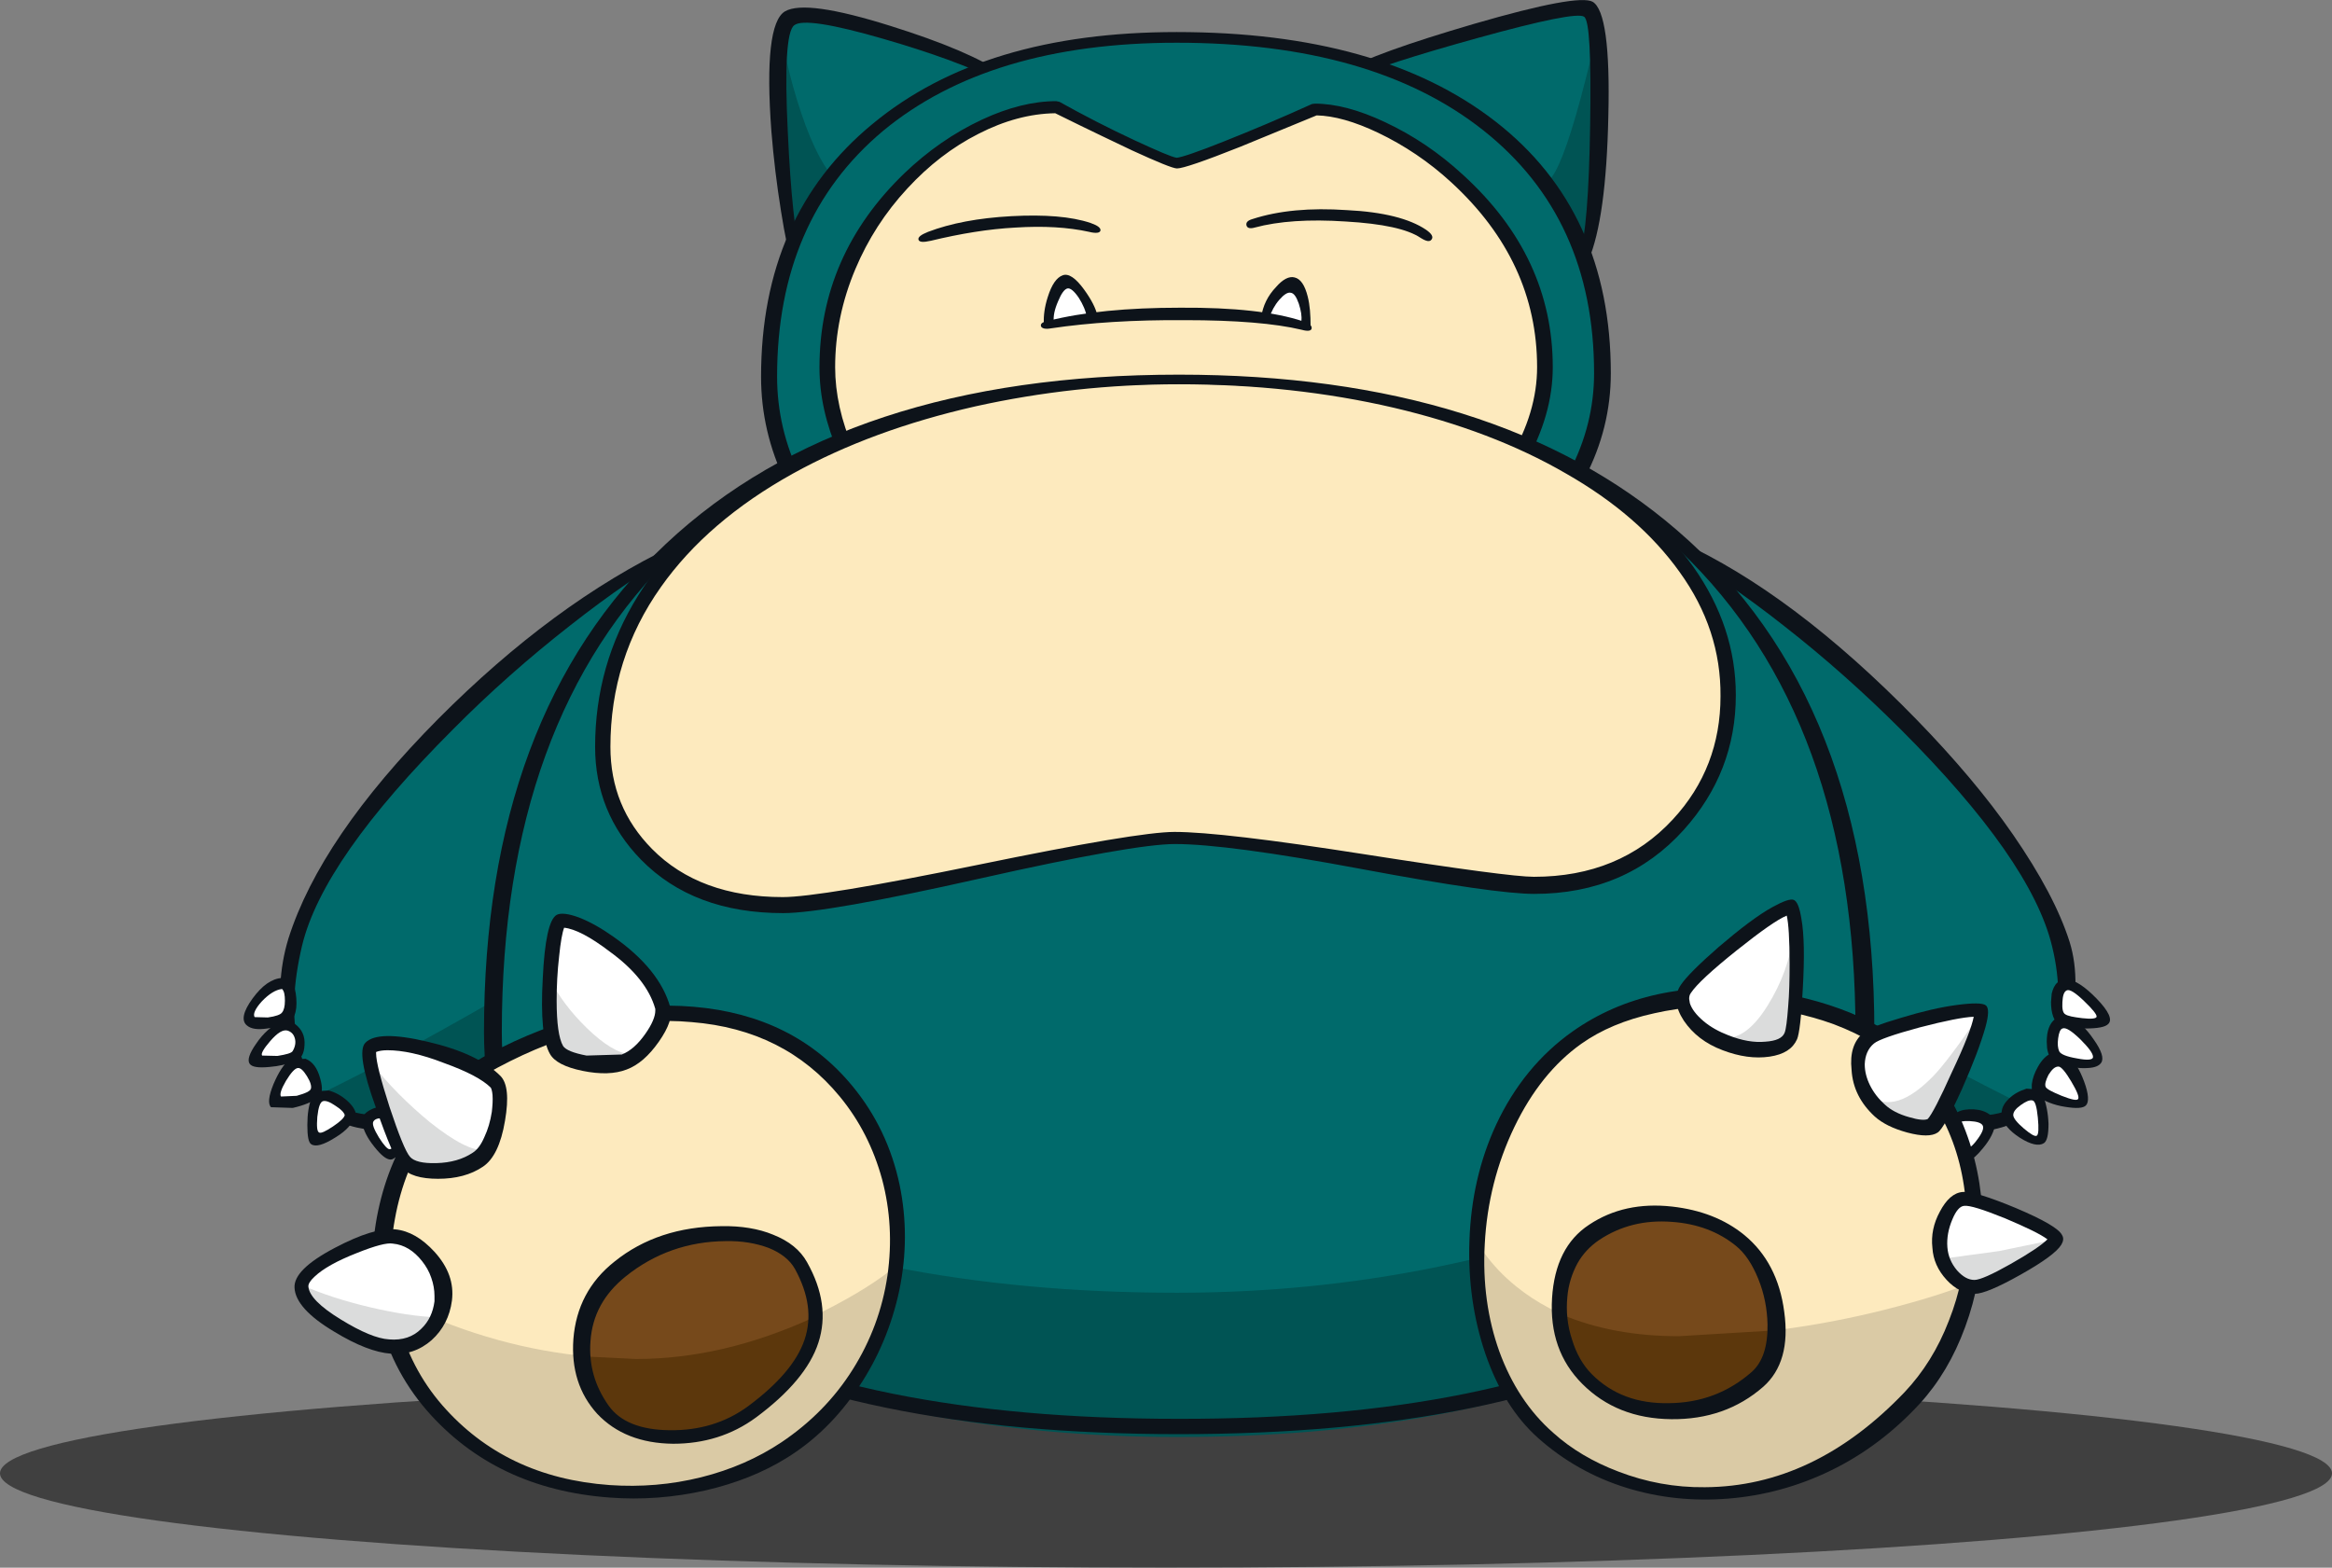 <?xml version="1.0" encoding="utf-8"?>
<!-- Generator: Adobe Illustrator 27.0.1, SVG Export Plug-In . SVG Version: 6.00 Build 0)  -->
<svg version="1.1" id="Layer_1" xmlns="http://www.w3.org/2000/svg" xmlns:xlink="http://www.w3.org/1999/xlink" x="0px" y="0px"
	 viewBox="0 0 654.8 440.2" style="enable-background:new 0 0 654.8 440.2;" xml:space="preserve">
<rect x="0" y="0" width="654.8" height="440.2" fill="#808080" stroke="none"/>
<style type="text/css">
	.st0{opacity:0.5;}
	.st1{fill:#006A6B;}
	.st2{fill:#005454;}
	.st3{fill:#0D131A;}
	.st4{fill:#FDEABE;}
	.st5{fill:#FFFFFF;}
	.st6{fill:#DACAA5;}
	.st7{fill:#DBDCDC;}
	.st8{fill:#76491B;}
	.st9{fill:#5C370C;}
</style>
<ellipse class="st0" cx="327.4" cy="413.7" rx="327.4" ry="26.5"/>
<g>
	<path class="st1" d="M274.9,19.1c5.6,2.7,6.2,8.4,1.7,17.2c-4.1,8.2-10.2,15-18.1,20.5l-11.3,8.3c-4.6,3.4-8.2,5.7-11,7.1
		c-7.9,3.9-12.7,1.9-14.3-5.9c-2.2-10.6-3.5-23.1-3.8-37.6c-0.4-16,0.9-24.5,3.8-25.5c2.6-0.9,10.7,0.8,24.1,5
		C258.4,12.2,268,15.8,274.9,19.1"/>
	<path class="st1" d="M446.4,2.7c2.4,2.1,3.2,11.8,2.6,29.2c-0.5,16.4-1.8,29.2-3.9,38.2c-0.9,3.8-5,3.7-12.5-0.4
		c-6.5-3.5-14.3-9.3-23.3-17.2c-8.6-7.6-15.5-14.7-20.8-21.2c-5.7-7.1-7.4-11.1-5.1-12.1c5.6-2.7,16.9-6.3,33.8-11
		C435.1,3.1,444.8,1.3,446.4,2.7"/>
	<path class="st2" d="M219.2,9c0.8,4.5,1.9,9.5,3.4,15c3.1,11.1,6.5,19.3,10.3,24.5l-11,17.8c-1.1-6.9-2-14.5-2.8-22.7
		C217.5,27.2,217.6,15.7,219.2,9"/>
	<path class="st2" d="M448.5,8.4c1.4,10,1.3,23.3-0.4,39.9c-0.9,8.3-1.9,15.5-3,21.8c-0.4-1.5-2.3-5.2-5.5-11l-4.8-8.3
		c2.4-2.1,5.4-9.8,9-23.1C445.6,21,447.2,14.6,448.5,8.4"/>
	<path class="st3" d="M281.4,20.6c2,1.4,2.8,2.3,2.3,2.8c-0.4,0.5-1.7,0.2-3.9-0.9c-7.7-3.8-18.3-7.7-31.8-11.6
		c-14.5-4.2-22.9-5.5-25-3.8c-2.1,1.6-2.7,11.6-1.8,29.9c0.8,17.4,2.1,29.4,3.8,35.9c0.7,2.6,0.7,4-0.1,4.2c-0.8,0.2-1.7-1-2.6-3.6
		c-0.9-2.5-1.9-7.3-3-14.2c-1.2-7.5-2.1-14.9-2.7-22.4c-1.5-20.1-0.2-31.3,3.8-33.7c3.9-2.3,13.8-0.9,29.7,4.1
		C264.8,11.9,275.3,16.4,281.4,20.6"/>
	<path class="st3" d="M447.2,0.5c3.4,2,4.9,12.7,4.4,32.2c-0.4,19.2-2.3,32.6-5.5,40.2c-1.7,4.1-2.9,5.9-3.6,5.5
		c-0.6-0.4-0.3-2.6,1-6.5c1.7-5.2,2.7-17.4,3-36.8c0.3-19.3-0.2-29.4-1.7-30.4c-1.6-1.1-11.6,0.9-30,6c-17.7,4.9-29.7,8.8-35.9,11.6
		c-2.4,1.1-3.8,1.3-4.2,0.6c-0.4-0.7,0.5-1.7,2.7-3c5.5-3.3,17.7-7.7,36.5-13.2C433.5,1,444.5-1,447.2,0.5"/>
	<path class="st1" d="M413,164.1c-22.1,13.4-49.8,20.1-83.2,20.1c-35.4,0-63.5-7.9-84.4-23.8c-9.7-7.3-17-16-22.1-25.9
		c-5-9.8-7.5-20.3-7.5-31.6c0-31.7,12.2-55.8,36.5-72.3c20.6-14,46.7-21,78.3-21c15.3,0,29.8,1.7,43.6,5.2
		c14.7,3.7,27.5,9.1,38.4,16.3c25.2,16.5,37.7,39.8,37.7,69.9C450.1,128,437.7,149,413,164.1"/>
	<path class="st4" d="M434.2,103.1c0,8.5-2.8,17.2-8.4,26.1c-5.5,8.8-13.1,16.8-22.8,24c-10,7.5-21.2,13.3-33.6,17.5
		c-13.3,4.5-26.9,6.8-40.7,6.8c-28.3,0-52-7.8-71-23.5c-8.4-6.9-15-14.7-19.6-23.5c-4.6-8.7-6.9-17.4-6.9-26.1
		c0-22.8,8.3-41.5,25-56.1c6.4-5.6,13.5-10.2,21.4-13.6c6.8-3,13.1-4.7,18.7-5.1c0.7-0.1,6.6,2.6,17.8,8.1l16.6,8.2l17.8-7.3
		c12.3-4.9,19.3-7.3,21.2-7.3c5.7,0,12.1,1.7,19.3,5c7.6,3.5,14.6,8.2,21.1,14.2C426.2,65.3,434.2,82.9,434.2,103.1"/>
	<path class="st5" d="M293.8,90.9c0.4-1.9,0.9-3.8,1.5-5.7c1.3-3.9,2.5-5.9,3.8-6.2c1.4-0.3,3,1,4.8,3.9c1.6,2.5,2.5,4.4,2.7,5.8
		c0.1,0.8-2,1.4-6.3,1.8L293.8,90.9"/>
	<path class="st5" d="M355.3,89.1l2.2-4.6c1.8-3.1,3.5-4.5,5-4.2c1.6,0.3,2.8,2.2,3.6,5.9l0.7,5.4L355.3,89.1"/>
	<path class="st3" d="M440.6,132.6c4.7-8.9,7-18.2,7-27.8c0-29.1-10.4-51.8-31.1-68.2s-49.4-24.6-86.1-24.6
		c-35.1,0-62.6,8.3-82.5,24.8c-19.8,16.6-29.7,39.6-29.7,68.9c0,9.8,2.2,19.2,6.6,28.1c4.6,9.4,11.4,17.5,20.4,24.5
		c20.4,16,48.8,24,85.2,24c37.6,0,67.2-8.2,88.8-24.7C428.6,150.4,435.7,142.1,440.6,132.6 M452.3,104.8c0,10.2-2.4,20-7.3,29.4
		c-5.2,10-12.6,18.7-22.4,26.3c-22.5,17.4-53.2,26.1-92.3,26.1c-37.8,0-67.2-8.4-88.5-25.3c-9.3-7.4-16.4-16-21.2-25.9
		c-4.6-9.4-6.9-19.3-6.9-29.6c0-30.1,10.4-53.8,31.3-71C265.9,17.5,294.3,9,330.4,9c38.2,0,68,8.4,89.5,25.1
		C441.5,50.9,452.3,74.5,452.3,104.8"/>
	<path class="st3" d="M436,103.1c0,9-2.6,18-7.7,27c-5.2,9-12.4,17.2-21.7,24.4c-9.7,7.6-20.9,13.5-33.4,17.7
		c-13.5,4.5-27.7,6.8-42.7,6.8c-33.1,0-58.9-9-77.7-26.9c-7.6-7.3-13.3-15.5-17.3-24.7c-3.6-8.3-5.4-16.3-5.4-24.2
		c0-21.1,8-39.3,23.9-54.6c6.6-6.3,13.8-11.3,21.7-15c7.5-3.5,14.5-5.2,20.9-5.2l0.9,0.2c6.8,3.8,13.8,7.4,21.1,10.8
		c6.5,3,10.4,4.7,11.8,4.9c1.3-0.1,5.8-1.6,13.3-4.6c7.8-3.1,16.1-6.6,24.7-10.5l0.8-0.1c5.7,0,12.3,1.7,19.7,5.2
		c7.9,3.7,15.2,8.6,21.9,14.8C427.6,64.4,436,82.4,436,103.1 M424,128.6c5.1-8.6,7.6-17.1,7.6-25.5c0-19.8-8-37.1-24.1-51.9
		c-6.3-5.8-13.2-10.4-20.5-13.9c-6.7-3.2-12.5-4.8-17.3-4.9l-21.4,8.8c-10.3,4.1-16.2,6.1-17.8,6.1c-1.1,0-5.3-1.7-12.7-5.1
		c-4.4-2.1-11.6-5.5-21.5-10.4c-7,0.1-14.2,2-21.6,5.8c-7.3,3.7-13.9,8.8-19.9,15.3c-6.3,6.8-11.1,14.3-14.6,22.6
		c-3.8,9-5.7,18.2-5.7,27.6c0,7.4,1.7,15.1,5.1,22.9c3.9,8.7,9.4,16.5,16.6,23.3c18,17,42.8,25.4,74.4,25.4c14,0,27.4-2.1,40.2-6.4
		c12-4,22.7-9.5,32.1-16.7C411.8,144.7,418.9,137.1,424,128.6"/>
	<path class="st3" d="M261.4,67.6c-2.2,0.5-3.3,0.4-3.5-0.3c-0.2-0.7,0.7-1.4,2.7-2.2c6.3-2.4,14.1-3.9,23.4-4.4
		c9.4-0.5,16.8,0.1,22.2,1.9c2,0.7,2.9,1.4,2.8,2.1c-0.1,0.7-1.2,0.9-3.2,0.4c-5.9-1.3-12.8-1.7-20.7-1.2
		C277.6,64.3,269.7,65.6,261.4,67.6"/>
	<path class="st3" d="M400.4,64.5c1.6,1.1,2.1,2,1.6,2.7c-0.5,0.8-1.5,0.6-3.1-0.4c-3.7-2.5-10.7-4-21-4.6
		c-10.4-0.7-18.9-0.1-25.6,1.7c-1.4,0.4-2.1,0.1-2.3-0.6c-0.2-0.8,0.3-1.4,1.7-1.8c7.4-2.4,16.2-3.2,26.5-2.5
		C388.4,59.5,395.8,61.4,400.4,64.5"/>
	<path class="st3" d="M365.8,90.2c1.8,0.6,2.6,1.2,2.5,2c-0.1,0.7-1,0.9-2.8,0.4c-7.5-1.8-18.5-2.7-32.8-2.7
		c-14.3-0.1-26.9,0.7-37.6,2.3c-1.6,0.3-2.6,0-2.8-0.6c-0.2-0.7,0.4-1.2,2-1.5c9.9-2.5,22.2-3.7,37.1-3.7
		C346.5,86.3,358,87.6,365.8,90.2"/>
	<path class="st3" d="M299.7,81c-0.8,0.2-1.7,1.4-2.6,3.6c-1,2.3-1.4,4.2-1.2,5.9c-1.8,0.9-2.8,1-2.8,0.2c-0.1-2,0.2-4.5,1.1-7.3
		c1.1-3.5,2.5-5.5,4.2-6.1c1.6-0.6,3.6,0.7,6,4c2.1,2.9,3.3,5.3,3.7,7.2c0.1,0.6-0.3,1-1.3,1.2c-1,0.2-1.5,0.1-1.6-0.5
		c-0.3-1.9-1.1-3.7-2.3-5.6C301.6,81.7,300.5,80.8,299.7,81"/>
	<path class="st3" d="M363.5,77.9c1.7,0.4,2.9,2.2,3.7,5.4c0.6,2.4,0.8,5.1,0.8,8.3l-1.3,0c-0.9-0.5-1.3-1-1.3-1.4
		c0.2-1.4-0.1-3-0.7-4.9c-0.7-2-1.4-3-2.3-3.1c-0.8-0.2-1.9,0.5-3.2,2c-1.3,1.5-2.2,3.2-2.8,5.1c-0.2,0.6-0.6,0.8-1.4,0.8
		c-0.7,0-1-0.3-0.9-0.9c0.5-3.4,1.9-6.2,4.2-8.6C360.2,78.4,362,77.5,363.5,77.9"/>
	<path class="st1" d="M187.1,154.9l18.9,114.3c-4.5,3.9-13.3,9.7-26.2,17.4c-14.2,8.5-26.1,14.7-35.7,18.7
		c-13.2,5.5-24.4,8.8-33.7,9.9c-12.5,1.5-20.6-1.3-24.2-8.2c-7.1-13.7-8.1-28.3-2.8-43.6c4.6-13.6,14.7-29.4,30.3-47.5
		c9.8-11.3,22.4-23.1,37.8-35.4C163.4,171,175.2,162.5,187.1,154.9"/>
	<path class="st1" d="M506.6,178.4c16.8,13.2,30.2,25.7,40.1,37.5c15.5,18.5,25.8,33.6,30.7,45.3c7.2,17.1,6.2,31.9-2.8,44.5
		c-6.5,9.1-17.7,11.8-33.6,8c-5.3-1.3-11.3-3.3-18-6.1l-12.9-5.7c-5.7-2.4-14.4-7-26.2-14c-11.1-6.6-21.1-12.8-29.9-18.8l16.4-116.2
		C481.4,159.5,493.5,168,506.6,178.4"/>
	<path class="st2" d="M205.7,238c1.7,2.4,2.9,5.9,3.6,10.5c0.8,4.9,0.8,9.4,0,13.5c-0.9,4.8-2.7,8.1-5.5,10
		c-41.4,27.5-70.8,41.7-88,42.7c-10.9,0.6-18.4-0.5-22.5-3.3c-1.3-0.9-2.2-1.9-2.7-3l-0.3-1.4c13.9-6.8,28.9-14.9,45-24.1
		c32.2-18.5,53.9-33.8,65.1-45.8C202.1,235.2,203.9,235.5,205.7,238"/>
	<path class="st2" d="M449.2,241.5c1.7-1.3,4.5,0,8.5,3.8c8.6,8.4,29.7,21.8,63.3,40.2c16.8,9.2,32.7,17.6,47.8,25.1
		c-3.5,2.2-8,3.5-13.6,3.7c-7.8,0.3-17.1-1.3-28-4.8c-10.5-3.5-24.5-10.3-42-20.4c-12.8-7.4-22.2-13.4-28.3-17.8
		c-2-1.4-3.9-4.4-5.7-8.9c-1.8-4.3-2.9-8.5-3.3-12.5C447.3,245.4,447.8,242.6,449.2,241.5"/>
	<path class="st3" d="M469.9,154.6c-5.2-2.9-7.6-4.7-7.1-5.3c0.5-0.6,3.5,0.3,9,2.8c21.2,9.7,43.3,26.3,66.3,49.9
		c10.6,10.9,19.7,21.6,27.1,32.3c7.8,11.3,13.1,21.3,15.9,30.1c2.4,7.6,2.2,16.9-0.5,27.8c-2.8,11.1-6.9,18.3-12.4,21.7
		c-7.4,4.5-17.9,5.2-31.6,2.1c-22.2-5.1-49.7-19.9-82.6-44.6c-3.9-2.9-5.5-4.9-4.8-5.8c0.7-1,3-0.1,7,2.6
		c33.7,23.2,61,37.4,82.2,42.8c12.8,3.2,22.1,3.1,27.8-0.4c4.4-2.7,7.7-8.2,9.9-16.6c2.4-9.2,2.5-18.6,0.1-28.3
		c-3.9-16.2-18.1-36.5-42.4-60.8c-10.4-10.4-21.3-20.1-32.8-29.1C489.6,166.8,479.2,159.8,469.9,154.6"/>
	<path class="st3" d="M549.6,312.3c1.3-0.7,2.9-0.9,4.7-0.8c1.7,0.1,3.2,0.6,4.3,1.4l1.3,1.1c0.4,0.4,0.5,0.9,0.4,1.3
		c-0.3,2.4-1.5,4.7-3.5,7.1c-1.7,2.1-2.9,3.1-3.5,3.1c-1.6,0-3.1-1.5-4.4-4.5c-1.1-2.4-1.6-4.2-1.6-5.4
		C547.3,314.3,548.1,313.1,549.6,312.3"/>
	<path class="st5" d="M553.1,314.8c2,0.1,3.2,0.5,3.6,1.2c0.4,0.7,0,1.9-1.3,3.7c-1.2,1.7-2.1,2.5-2.7,2.6c-0.4,0-1-0.9-1.9-2.8
		c-1-2-1.3-3.2-1-3.8C549.9,315,551.1,314.7,553.1,314.8"/>
	<path class="st3" d="M569,305.7l3.2,0.2c0.8,0.4,1.3,1,1.5,1.8c0.9,2.4,1.4,5,1.5,7.9c0,3-0.4,4.8-1.3,5.4
		c-1.4,0.9-3.7,0.4-6.7-1.5c-3.1-2-4.8-4.1-5.1-6.2c-0.3-1.7,0.4-3.3,2-4.8C565.4,307.2,567.1,306.3,569,305.7"/>
	<path class="st5" d="M570.7,309c0.7,0.1,1.2,1.7,1.5,4.8c0.3,3.1,0.2,4.8-0.3,5.1c-0.5,0.3-1.7-0.4-3.6-2c-2-1.7-3-3-3-3.8
		c0-0.9,0.7-1.8,2.1-2.8C568.8,309.3,569.9,308.8,570.7,309"/>
	<path class="st3" d="M576.1,295.7c1.6-0.6,3.1-0.4,4.5,0.7c1.8,1.4,3.3,3.8,4.6,7.3c1.3,3.5,1.4,5.8,0.5,6.7
		c-0.8,0.8-2.7,0.9-5.8,0.4c-3.3-0.5-5.9-1.6-8-3.1l-1-0.9c-0.3-0.4-0.4-0.8-0.4-1.4l0-0.9c0.2-1.7,0.8-3.3,1.7-4.9
		C573.3,297.6,574.6,296.3,576.1,295.7"/>
	<path class="st5" d="M578.1,299.5c0.7,0.1,1.9,1.5,3.5,4.2c1.6,2.7,2.3,4.4,1.9,4.9c-0.3,0.5-1.8,0.2-4.6-0.9
		c-2.7-1.1-4.2-1.9-4.5-2.5c-0.3-0.7,0-1.8,0.8-3.4C576.2,300.2,577.1,299.4,578.1,299.5"/>
	<path class="st3" d="M577.1,286.1c1.2-0.9,2.6-1.1,4.1-0.4c2.4,1,4.6,3.1,6.7,6.2c2.2,3.1,2.9,5.3,2.1,6.5
		c-0.6,0.9-1.8,1.4-3.8,1.5c-2.5,0.2-5.5-0.3-8.9-1.6c-1.3-0.5-2.2-1.9-2.5-4l-0.1-1.8C574.7,289.5,575.5,287.3,577.1,286.1"/>
	<path class="st5" d="M579.1,288.8c0.9-0.4,2.5,0.6,5,3c2.4,2.4,3.6,4,3.6,5c0,0.8-1.5,1-4.5,0.4c-3-0.5-4.6-1.2-5-2
		c-0.4-0.9-0.5-2.1-0.3-3.6C578.1,290,578.5,289,579.1,288.8"/>
	<path class="st3" d="M575.9,281.4l0.2-2.4c0.3-1.3,0.8-2.4,1.6-3.1c0.8-0.7,1.7-1,2.8-0.9c2.1,0.2,4.9,2,8.2,5.4
		c3.4,3.5,4.5,5.9,3.3,7.1c-0.8,0.9-3,1.3-6.6,1.3l-6.6-0.8c-1-0.4-1.8-1.2-2.3-2.6C576.1,284.3,575.9,282.9,575.9,281.4"/>
	<path class="st5" d="M580.3,278.1c0.8-0.4,2.4,0.6,4.9,3c2.4,2.3,3.6,3.8,3.5,4.4c-0.1,0.5-1.4,0.7-4,0.4c-2.5-0.3-4.1-0.6-4.8-1.1
		c-0.7-0.4-0.9-1.6-0.8-3.4S579.5,278.5,580.3,278.1"/>
	<path class="st3" d="M194.7,151.5c0.6,0.3-0.7,1.3-3.7,3c-9.3,5.2-19.7,12.3-31,21.2c-11.5,9-22.5,18.7-32.8,29.1
		c-24.3,24.3-38.5,44.5-42.4,60.8c-2.5,10.6-2.9,19.8-1.1,27.7c1.8,7.9,5.5,13.6,11.1,17.1c5.8,3.5,15.1,3.7,27.9,0.4
		c21.1-5.4,48.5-19.6,82.2-42.8c3.8-2.6,6-3.4,6.6-2.4c0.7,1-0.8,2.9-4.4,5.6c-27.5,20.8-52.1,34.6-73.7,41.6
		c-18.4,5.9-31.9,6.2-40.5,0.9c-6.7-4.1-11-11.6-13.1-22.6c-1.9-9.9-1.4-19.1,1.2-27.6c6-18.9,20-39.4,42-61.6
		c21.5-21.6,43.5-37.9,66.2-48.7C192.2,151.8,194.1,151.2,194.7,151.5"/>
	<path class="st3" d="M113.8,311.3c1.7,0.9,2.5,2.1,2.5,3.7c0,1-0.8,3-2.4,5.9c-1.7,3.1-3.1,4.7-4.2,4.7c-1.2,0-2.7-1.2-4.6-3.6
		c-2-2.5-3.1-4.7-3.4-6.8c-0.2-1.2,0.3-2.2,1.4-3c1.4-1,3.1-1.5,5.2-1.7C110.4,310.2,112.2,310.5,113.8,311.3"/>
	<path class="st5" d="M109.4,322.7c-0.6,0-1.6-1.1-3-3.3c-1.4-2.3-1.9-3.7-1.6-4.4c0.3-0.6,1-1,2.2-1l3.7,0.3
		c1.4,0.2,2.2,0.5,2.4,0.8c0,1.5-0.5,3.1-1.4,5C110.8,321.8,110,322.7,109.4,322.7"/>
	<path class="st3" d="M92.3,306.2c1.8,0.5,3.5,1.4,5.1,2.8c1.9,1.7,2.8,3.3,2.5,4.8l-0.5-0.3c-0.3,2-2.1,4-5.4,6
		c-3.2,2-5.4,2.6-6.6,1.8c-0.8-0.5-1.1-2.3-1.1-5.4c0-3.1,0.4-5.6,1.2-7.7c0.3-0.8,0.8-1.4,1.5-1.8L92.3,306.2"/>
	<path class="st5" d="M90.7,309.2c0.8-0.2,1.9,0.2,3.5,1.3c1.6,1,2.4,1.9,2.6,2.6c-0.1,0.7-1.2,1.8-3.3,3.2c-2.1,1.4-3.4,2-3.9,1.7
		c-0.6-0.3-0.7-1.7-0.5-4.4C89.4,310.9,89.9,309.4,90.7,309.2"/>
	<path class="st3" d="M85.8,297.3c2,0.8,3.3,2.6,4.1,5.5c0.8,2.8,0.6,4.6-0.5,5.4c-1.7,1.2-4.1,2.2-7.2,2.9l-6.1-0.2
		c-0.9-0.9-0.7-3.1,0.7-6.5c1.4-3.3,2.9-5.6,4.5-6.9L85.8,297.3"/>
	<path class="st5" d="M83.6,299.9c0.8-0.1,1.6,0.7,2.6,2.3c1,1.6,1.3,2.8,1.1,3.5c-0.2,0.7-1.5,1.3-4,2l-4.4,0.2
		c-0.4-0.6,0-2,1.4-4.4C81.7,301.2,82.8,300,83.6,299.9"/>
	<path class="st3" d="M79.2,286.7l1.9-0.2c0.4,0.1,1,0.5,1.7,1c2,1.5,2.9,3.5,2.7,6c-0.1,2.4-1,3.9-2.6,4.5
		c-2.2,0.8-4.6,1.4-7.3,1.6c-3.1,0.3-4.9,0-5.5-0.9c-0.7-1-0.1-2.9,1.8-5.6C73.9,290.1,76.4,287.9,79.2,286.7"/>
	<path class="st5" d="M80.8,289.4c1.1,0.4,1.7,1.1,2,2.2c0.3,1.1,0.1,2.3-0.6,3.5c-0.3,0.6-1.8,1-4.3,1.4l-4.3-0.1
		c-0.4-0.5,0.4-1.9,2.3-4.1C77.9,290,79.5,289,80.8,289.4"/>
	<path class="st3" d="M70.9,280.4c2.7-3.7,5.4-5.6,8.3-5.8c2.4-0.2,3.7,1.7,4,5.7c0.3,4-0.7,6.4-3,7.2c-1.8,0.7-3.5,1.1-5.2,1.3
		c-2.7,0.4-4.5,0.1-5.6-0.8C67.7,286.7,68.2,284.1,70.9,280.4"/>
	<path class="st5" d="M79.2,277.7c0.6,0.6,0.8,1.7,0.8,3.3c0,1.6-0.3,2.7-0.8,3.3c-0.4,0.6-1.8,1.1-4,1.4l-3.7-0.1
		c-0.5-0.8,0.1-2.3,2-4.4C75.5,279.1,77.4,277.9,79.2,277.7"/>
	<path class="st1" d="M522.4,283.5c0,42.7-20.2,73.8-60.7,93.3c-32.6,15.7-77.3,23.6-134.1,23.6c-57.9,0-103.7-9.9-137.3-29.8
		c-34.6-20.4-51.9-48.9-51.9-85.4c0-26.5,4-50.7,12.1-72.5c8.2-22.1,20.2-41,36-56.7c16.2-16.2,36-28.5,59.3-36.9
		c24.3-8.8,51.7-13.2,82.3-13.2c63.2,0,111.7,16,145.4,47.9C506.1,184.7,522.4,227.9,522.4,283.5"/>
	<path class="st4" d="M428.7,125.8c17.1,7.6,30.4,16.8,39.9,27.4c10.8,12.2,16.2,26,16.2,41.4c0,17.9-5.9,31.7-17.8,41.5
		c-9.6,7.9-20.7,11.8-33.3,11.8c-5.8,0-21.3-2.1-46.6-6.3c-25.3-4.2-44.2-6.3-56.5-6.3c-7.5,0-16.2,1-26.2,2.9
		c-5.5,1.1-14.8,3.3-27.7,6.5c-12.3,3.1-21.8,5.2-28.7,6.5c-10.7,2-20.4,2.9-29.1,2.9c-17.2,0-30.3-5.8-39.2-17.3
		c-6.7-8.6-10-18.1-10-28.5c0-15.9,4.4-30.4,13.1-43.6c8.3-12.4,20-23.2,35.3-32.2c14.7-8.7,31.8-15.4,51.4-20
		c19.3-4.6,39.7-6.8,61.2-6.8c15.3,0,31.2,1.6,47.8,4.7C397,114.1,413.8,119.2,428.7,125.8"/>
	<path class="st2" d="M504.4,348.8c-10.3,11.9-24.6,22.1-42.8,30.5c-35,16.1-78.7,24.2-131.1,24.2c-25.1,0-49-2.2-71.7-6.5
		c-23.2-4.4-43.6-10.7-61.2-19c-18.4-8.7-32.6-19.1-42.5-31.1c-10.7-12.9-16-27.1-16-42.6l2.5,2.5c2.3,2.1,4.9,4.3,7.9,6.6
		c9.5,7.4,20.7,14.1,33.4,20.2c40.8,19.6,89.9,29.4,147.6,29.4c49.7,0,96.7-9.5,141-28.6c13.9-6,26.6-12.6,38.2-19.7
		c5.8-3.6,10.3-6.5,13.3-8.9C521.7,321.6,515.4,336,504.4,348.8"/>
	<path class="st3" d="M471.3,370c33.2-19,49.7-45.7,49.7-80.2c0-58.7-16.4-103.7-49.1-135c-32.7-31.4-79.7-47-141-47
		s-108.3,15.7-140.9,47c-32.7,31.3-49.1,76.3-49.1,135c0,34.5,16.6,61.3,49.7,80.2c33.2,19,79.9,28.4,140.3,28.4
		C391.4,398.5,438.2,389,471.3,370 M526.3,289.8c0,35.7-17.1,63.5-51.4,83.3c-34.3,19.8-82.2,29.6-143.9,29.6
		c-61.7,0-109.6-9.9-143.8-29.6c-34.2-19.8-51.3-47.5-51.3-83.3c0-59.4,17-105.1,51.1-137.1c33.8-31.7,81.8-47.5,144-47.5
		c59.5,0,106.2,14.6,139.9,43.7C507.9,180.7,526.3,227.7,526.3,289.8"/>
	<path class="st3" d="M471.6,160.6c-7.5-10.5-18.1-19.8-32-27.7c-13.8-8-29.9-14.1-48.2-18.4c-18.9-4.4-39.1-6.6-60.4-6.6
		c-19.6,0-38.6,2.1-57.1,6.2c-19.4,4.4-36.5,10.7-51.3,18.9c-16,8.9-28.3,19.5-37,31.8c-9.5,13.4-14.2,28.4-14.2,44.9
		c0,11.3,3.9,20.8,11.7,28.7c8.9,9,21.2,13.5,36.7,13.5c6.9,0,25.3-3,55-9.1c29.7-6.1,48-9.2,55-9.2c8.9,0,26.7,2.1,53.5,6.3
		c26.8,4.2,42.6,6.3,47.4,6.3c16.1,0,29.1-5.4,39-16.1c9-9.7,13.4-21.3,13.4-34.6C483.2,183,479.4,171.4,471.6,160.6 M393,112.3
		c18.9,4.3,35.4,10.5,49.6,18.6c14.3,8.1,25.2,17.5,32.9,28.3c7.9,11.2,11.9,23.2,11.9,36c0,14.4-4.9,27-14.6,37.8
		C462,245,448,251,430.8,251c-7.3,0-23.5-2.3-48.6-7c-25.1-4.7-42.5-7-52.3-7c-7.6,0-25.9,3.2-54.8,9.7c-28.9,6.5-47.3,9.7-55.2,9.7
		c-16.8,0-30.1-5-39.9-15c-8.6-8.8-12.9-19.4-12.9-31.7c0-15.3,4-29.5,12.1-42.5c7.8-12.6,19.1-23.6,33.8-32.8
		c14.6-9.2,31.9-16.2,51.8-21.1c20.4-5,42.5-7.5,66.3-7.5C352.9,105.6,373.6,107.9,393,112.3"/>
	<path class="st4" d="M112.2,378.9c-3.2-7.2-4.7-14.4-4.7-21.4c0-22.7,7.7-40.6,23.1-53.8c14.8-12.7,34.2-19,58.3-19
		c18.7,0,34.1,7,46.3,20.9c5.3,6.1,9.5,12.9,12.4,20.6c2.9,7.5,4.3,15,4.3,22.6c0,7.8-1.5,15.7-4.5,23.6
		c-3.2,8.5-7.8,16.1-13.7,22.8c-14.2,16.1-33.2,24.1-56.9,24.1c-20.3,0-37.3-6.8-50.9-20.5C120.1,392.9,115.5,386.3,112.2,378.9"/>
	<path class="st4" d="M482.3,280.1c21.1,0,38.1,5.4,51,16.2c13.8,11.5,20.6,27.5,20.6,48c0,8.7-1.8,17.5-5.4,26.4
		c-3.7,9-8.8,17.2-15.4,24.4c-15.1,16.5-33.6,24.8-55.4,24.8c-19.2,0-34.9-6.9-47.2-20.8c-5.3-6-9.3-12.8-12.2-20.3
		c-2.8-7.3-4.2-14.6-4.2-21.8c0-24.4,7-43.7,20.9-57.7C447.6,286.4,463.4,280.1,482.3,280.1"/>
	<path class="st6" d="M112.2,365.6c4.6,2.4,9.5,4.5,14.8,6.5c16.9,6.3,34.1,9.4,51.5,9.4s34.9-4.4,52.5-13.2
		c8.8-4.4,15.8-8.8,21.1-13.2c0,5.3-1.5,11.4-4.4,18.2c-3.3,7.7-7.9,14.8-13.7,21.2c-15,16.5-34,24.8-57.2,24.8
		c-22.4,0-40.6-8.2-54.5-24.7c-4.9-5.8-8.9-12.1-11.8-19c-2.4-5.6-3.6-9.9-3.6-12.9L112.2,365.6"/>
	<path class="st6" d="M414,347.2l2.6,4.4c2.5,3.5,5.5,6.7,9.1,9.6c11.6,9.4,26.9,14,45.7,14c18.9,0,38.1-2.5,57.7-7.4
		c9.8-2.5,17.7-4.9,23.7-7.4c0,5.4-1.9,11.5-5.6,18.2c-3.9,7-9.1,13.5-15.6,19.5c-15.9,14.6-33.8,21.8-53.9,21.8
		c-23.2,0-40.2-8.2-51.1-24.6C418.2,382.7,414,366.7,414,347.2"/>
	<path class="st3" d="M514.9,287.6c-7.7-2.8-16-4.5-25-5c-8.8-0.5-17.3,0.1-25.3,1.9c-8.3,1.8-15.1,4.7-20.6,8.6
		c-7.6,5.4-13.9,13.2-18.8,23.4c-4.9,10.2-7.7,21.2-8.3,32.9c-0.6,10.8,0.8,20.9,4.1,30.1c3.4,9.3,8.4,16.9,15.1,22.8
		c5.1,4.6,11.2,8.2,18.3,10.9c7.8,3,15.9,4.5,24.3,4.4c20.5-0.1,39.2-9,56.1-26.7c5.2-5.5,9.4-12.2,12.4-20c3.1-7.8,4.7-15.9,5-24.3
		c0.6-19-5.2-34.7-17.4-46.9C529.7,294.7,523.1,290.7,514.9,287.6 M519.6,284.4c7.7,3.2,13.8,7,18.3,11.4
		c6.5,6.5,11.4,14.3,14.6,23.4c3,8.5,4.4,17.5,4.2,27c-0.2,9.2-1.8,18-4.9,26.4c-3.1,8.5-7.4,15.7-12.8,21.6
		c-7.3,7.9-15.6,14.2-25.1,18.8c-9.1,4.4-18.7,7-28.6,7.8c-9.9,0.8-19.4-0.2-28.5-3c-9.4-2.9-17.7-7.6-24.9-14
		c-6.4-5.7-11.3-13.5-14.8-23.6c-3.4-10-4.9-20.6-4.5-31.8c0.4-11.8,2.9-22.7,7.5-32.6c5.1-10.9,12.3-19.7,21.5-26.2
		c14.2-10,31.8-13.9,52.8-11.5C503.3,279.1,511.7,281.2,519.6,284.4"/>
	<path class="st3" d="M106.2,368.8c-2.1-9.4-2.1-19,0-28.9c2-9.5,5.7-18.2,11.1-25.9c5.5-7.9,12.1-13.9,19.7-17.9
		c19.8-10.6,39.1-15,57.8-13.4c18.8,1.6,33.6,9,44.5,22.2c6.7,8.1,11.1,17.4,13.3,27.8c2,9.7,2,19.6-0.1,29.7
		c-2.1,9.8-5.9,18.9-11.4,27.1c-5.6,8.4-12.4,15.1-20.4,20c-6.5,4-14,7-22.6,9c-8.9,2-17.9,2.7-27,2c-21.3-1.6-38.4-9.7-51.3-24.5
		C113,388.1,108.4,379,106.2,368.8 M139.7,299.8c-7.3,3.9-13.5,9.6-18.6,17.1c-5.1,7.5-8.5,15.9-10.2,25.3
		c-1.8,9.7-1.5,19.2,0.8,28.3c2.3,9.1,6.5,17.2,12.5,24.1c11.8,13.5,27.4,21,47,22.4c8.7,0.6,17.3-0.1,25.7-2.2
		c8.4-2.1,15.9-5.4,22.5-9.8c8.2-5.5,14.9-12.3,20-20.4c5.1-8.1,8.4-16.9,9.8-26.5c1.3-9.2,0.8-18.2-1.5-26.9
		c-2.4-8.8-6.3-16.5-11.9-23.3c-10.3-12.5-24.1-19.5-41.6-20.9C176.8,285.4,158.6,289.7,139.7,299.8"/>
	<path class="st5" d="M157.7,258.3c2.2-0.4,6.7,1.9,13.5,6.8c7.5,5.4,12.2,10.5,14,15.3c1.2,3.2,0,6.9-3.4,11.3
		c-2.8,3.6-5.5,5.9-8,7c-2.3,1.1-5.4,1.4-9.3,0.9c-4.7-0.5-7.7-2.2-9-5.1c-1.4-3-1.7-9.8-0.8-20.4
		C155.6,263.8,156.6,258.5,157.7,258.3"/>
	<path class="st7" d="M154.6,275.3c2.4,4.6,5.7,9,10.1,13.3c4.8,4.7,9,7.2,12.4,7.5l0.3,0.1c-1.5,1.3-2.7,2.2-3.7,2.6
		c-2.3,1.1-5.4,1.4-9.3,0.9c-4.7-0.5-7.7-2.2-9-5.1c-0.7-1.5-1.1-4.1-1.2-7.8C154.1,283.4,154.2,279.6,154.6,275.3"/>
	<path class="st5" d="M104.2,293.8c3.5-1.3,9.8-0.4,19.1,2.4c9,2.8,14.3,5.5,15.7,7.9c1.2,2.1,1.2,5.6,0,10.5
		c-1.1,4.3-2.3,7.5-3.8,9.7c-1.2,1.8-4.5,3.2-9.8,4c-5.5,0.9-9.1,0.4-10.7-1.3c-1.8-2.1-4.3-8-7.5-17.7
		C103.8,299.5,102.9,294.3,104.2,293.8"/>
	<path class="st7" d="M120.7,315.1c6.9,5.5,12,8.1,15.3,7.8l-0.9,1.5c-1.2,1.8-4.5,3.2-9.8,4c-5.5,0.9-9.1,0.4-10.7-1.3
		c-1.3-1.5-3.2-5.7-5.7-12.5c-2.5-6.8-4.1-12.2-4.8-16.4C108.9,304.4,114.5,310,120.7,315.1"/>
	<path class="st5" d="M84.7,360.4c0-0.5,0.7-1.4,2-2.9c1.5-1.7,3.3-3.3,5.3-4.7c5.8-4.2,11.3-6,16.7-5.3c5.5,0.7,9.6,3.4,12.3,8.1
		c2,3.6,2.8,7,2.5,10.2c-0.3,3.2-1.3,6-2.9,8.3c-2.4,3.4-5.8,5-10.1,4.6c-4.6-0.4-10.2-3-16.7-8C87.8,366,84.7,362.5,84.7,360.4"/>
	<path class="st7" d="M94.7,371.1c-5.9-4.3-9.1-7.7-9.8-10.2c5.4,2.4,11.6,4.4,18.7,6.1c7.2,1.7,13.6,2.7,19.2,2.9
		c-0.9,2.6-2.1,4.7-3.8,6.2c-2.2,2-4.9,2.8-8.2,2.5C106.3,378.4,101,375.8,94.7,371.1"/>
	<path class="st8" d="M167.8,392.4c-1.8-3.7-2.9-7.5-3.3-11.5c-0.9-9.9,2.6-18.1,10.6-24.6c7.8-6.3,17.4-9.4,28.8-9.4
		c4.3,0,8.1,0.5,11.6,1.4c3.2,0.9,5.2,1.8,6,2.8c5.8,7.7,7.8,15.8,5.9,24.2c-1.6,7.2-5.7,13.5-12.1,19c-5.8,5-13,8.1-21.5,9.5
		c-8.7,1.4-15.3,0.3-19.8-3.4C171.6,398.5,169.5,395.8,167.8,392.4"/>
	<path class="st9" d="M167.8,392.4c-1.8-3.7-2.9-7.5-3.3-11.5l14.1,0.7c16.3,0,32.9-3.9,49.7-11.6c-0.2,4.3-1.5,8.8-4,13.5
		c-2.4,4.6-5.4,8.4-8.9,11.4c-5.8,4.9-13,8-21.5,9.2c-8.7,1.2-15.3,0-19.8-3.6C171.6,398.5,169.5,395.8,167.8,392.4"/>
	<path class="st8" d="M469.5,395.6c-11.1,0.9-19.2-1.9-24.5-8.2c-5.1-6.2-7.2-13.7-6.3-22.6c0.8-7.4,2.9-12.9,6.3-16.3
		c5.3-5.3,13.6-7.7,24.7-7c4.8,0.3,9,1.1,12.8,2.6c3.9,1.5,6.5,3.4,7.9,5.6c3.6,5.8,6,12.2,7,19.3c1.3,8.7-0.3,14.8-4.7,18.4
		C487,392.1,479.2,394.9,469.5,395.6"/>
	<path class="st5" d="M486.5,265.7c8.8-7.7,13.9-11.2,15.4-10.5c1.5,0.7,2.2,6.7,1.9,17.9c-0.2,10.7-0.7,16.9-1.5,18.7
		c-0.6,1.4-2.9,2.3-7,2.5c-4.3,0.3-7.8-0.3-10.5-1.7c-3.5-1.9-6.5-4-9-6.5c-3.1-3-4.1-5.2-3.2-6.8
		C473.6,277.5,478.3,273,486.5,265.7"/>
	<path class="st7" d="M502.4,291.9c-0.6,1.4-2.9,2.3-7,2.5c-4.3,0.3-7.8-0.3-10.5-1.7l-2.9-1.7c4.9,1.7,9.7-1.2,14.3-8.6
		c4-6.4,6.4-13.1,7.3-20.2l0.2-0.1c0.3,4.7,0.3,10.7-0.1,18C503.3,286.8,502.8,290.8,502.4,291.9"/>
	<path class="st5" d="M524.2,292.3c1.7-1.9,7.1-3.9,16.4-6.1c9.2-2.2,14.3-2.7,15.2-1.5c0.7,0.9-1.3,6.2-5.9,15.9
		c-4.5,9.6-7.3,14.7-8.2,15.4c-0.7,0.6-3.1,0.1-7.2-1.4c-4-1.5-7-3.1-9.2-4.6c-2.1-1.5-3.2-4.4-3.4-8.5
		C521.6,297.3,522.4,294.3,524.2,292.3"/>
	<path class="st7" d="M550,300.6c-4.5,9.6-7.3,14.7-8.2,15.4c-0.7,0.6-3.1,0.1-7.2-1.4c-4-1.5-7-3.1-9.2-4.6c-1.1-0.8-1.9-2-2.4-3.6
		l2,1.3c4.9,3.6,10.8,1.7,17.9-5.6c2.7-2.8,7.1-8.6,13-17.3C556.6,285.5,554.6,290.9,550,300.6"/>
	<path class="st5" d="M546.8,341.8c1.6-3.4,3.2-5.1,4.8-5.1c1.6,0,6.1,1.6,13.4,4.9c7.6,3.4,11.4,5.7,11.4,6.9s-3.2,3.7-9.6,7.5
		c-6.2,3.7-10.3,5.6-12.2,5.8c-1.7,0.2-3.7-1.2-6.1-4.2c-2.4-2.9-3.6-5.4-3.8-7.6C544.6,347.7,545.2,345,546.8,341.8"/>
	<path class="st7" d="M550,359.3c-1.7-1.8-3.1-3.7-4.2-5.9l15.5-2.1l15-3.1l0.2,0.4c0,1.2-3.2,3.7-9.6,7.5
		c-6.2,3.7-10.3,5.6-12.2,5.8C553.4,362,551.9,361.1,550,359.3"/>
	<path class="st9" d="M469.5,395.6c-11.1,0.9-19.2-1.9-24.5-8.2c-4.2-5-6.4-11.1-6.5-18.3c9.7,4.1,20.7,6.1,32.9,6.1l26.5-1.6
		c0.2,6.4-1.5,11-5.1,13.8C487,392.1,479.2,394.9,469.5,395.6"/>
	<path class="st3" d="M447,385.9c5.6,5.6,12.8,8.3,21.7,8.1c8.9-0.1,16.6-3,23.2-8.8c3-2.7,4.5-7.1,4.4-13.3
		c-0.1-4.4-0.9-8.6-2.6-12.8c-1.7-4.2-3.8-7.3-6.3-9.3c-4.8-3.9-10.8-6.2-17.9-6.7c-7.7-0.6-14.5,1.1-20.5,5.1
		c-2.5,1.7-4.6,3.9-6.1,6.6c-1.5,2.8-2.5,5.9-2.8,9.3c-0.4,4.1,0,8.1,1.3,12C442.6,380.1,444.5,383.4,447,385.9 M446.2,343.9
		c6.6-4.4,14.4-6.1,23.3-5.1c8,0.9,14.8,3.5,20.3,8c6.2,5.1,10,12.3,11.2,21.6c1.3,9.4-0.7,16.4-5.9,21c-7.1,6.2-15.7,9.2-25.8,9.1
		c-10.2-0.1-18.5-3.4-25-9.9c-6.3-6.3-9.1-14.3-8.5-24.1C436.4,355,439.8,348.1,446.2,343.9"/>
	<path class="st3" d="M502.5,270.7c0-7-0.3-11.5-0.8-13.6c-2.5,1-7.2,4.3-14.1,9.8c-7,5.6-11.3,9.6-12.8,11.9
		c-0.4,0.5-0.5,1.1-0.5,1.7l0.2,1.2c0.5,1.6,1.8,3.3,3.8,5c2,1.7,4.4,3,7,4c3.8,1.5,7.2,2.1,10.4,1.8c3-0.2,4.8-1,5.4-2.5
		c0.4-1,0.7-3.4,1-7.4C502.4,279.2,502.5,275.1,502.5,270.7 M497.7,254.7c3.1-1.7,5.1-2.4,6-2c0.9,0.4,1.6,2.1,2.1,5.2
		c0.8,4.4,0.9,11,0.4,19.8c-0.4,8-1,12.7-1.6,14.1c-1.2,2.7-3.7,4.3-7.7,4.9c-4.1,0.6-8.5,0-13.2-1.8c-4.8-1.8-8.4-4.6-10.9-8.3
		c-2.5-3.8-2.8-7.2-0.8-10.1c1.5-2.2,5-5.7,10.6-10.6C488.7,260.7,493.7,256.9,497.7,254.7"/>
	<path class="st3" d="M554.2,285.5c-2.8,0.1-7.9,1.1-15.2,3c-7.4,2-11.6,3.5-12.8,4.5c-1.7,1.4-2.5,3.4-2.6,5.8v0.1
		c0,1.9,0.5,3.9,1.5,5.9c1,2,2.4,3.8,4.2,5.4c1.6,1.5,3.9,2.7,6.8,3.5c2.7,0.8,4.4,0.9,5.2,0.5c1.1-1.2,3.4-5.6,6.8-13.2
		C551.7,293.4,553.7,288.2,554.2,285.5 M523.2,290c1.2-1.1,4.8-2.5,10.6-4.2c5.9-1.8,11.1-3,15.6-3.6c4.5-0.6,7.3-0.6,8.2,0.1
		c0.9,0.7,0.8,2.8-0.1,6.1c-1.3,4.6-3.5,10.4-6.6,17.4c-3.3,7.3-5.6,11.4-6.8,12.2c-1.6,1.1-4.5,1.1-8.6,0c-4-1.1-7-2.6-9.1-4.5
		c-4-3.7-6.2-8-6.5-13.1C519.4,295.7,520.5,292.3,523.2,290"/>
	<path class="st3" d="M551.5,338.6c-1.2,0.1-2.3,1.4-3.3,3.8c-1.1,2.6-1.6,5.2-1.4,7.8c0.2,2.5,1.1,4.6,2.7,6.5
		c1.6,1.8,3.2,2.7,4.9,2.7c1.5,0,4.9-1.5,10.2-4.5c5.3-3,8.7-5.3,10.3-6.9c-2-1.5-6-3.4-11.9-5.9C556.8,339.6,553,338.4,551.5,338.6
		 M544.7,340.2c1.8-3.4,3.9-5.3,6.4-5.5c2.3-0.2,7.2,1.3,14.9,4.5c7.8,3.3,12.1,5.8,13,7.6c0.5,0.8,0.4,1.7-0.2,2.7
		c-1.2,2-5,4.8-11.4,8.4c-6.4,3.6-10.7,5.4-12.9,5.4c-2.8,0-5.5-1.3-7.9-3.9c-2.5-2.7-3.8-5.7-4-9
		C542.2,346.9,542.9,343.5,544.7,340.2"/>
	<path class="st3" d="M175.7,358.4c-6.1,4.9-9.4,10.9-9.9,18.2c-0.5,6.6,1.2,12.6,5.1,18.1c3.2,4.5,8.9,6.8,17.1,6.9
		c8.4,0.1,15.7-2.1,22-6.7c8.5-6.3,13.8-12.5,15.9-18.7c2.1-6.2,1.2-12.8-2.7-19.9c-1.4-2.5-3.9-4.5-7.4-5.9
		c-3.5-1.3-7.5-2-12.1-1.9C193.2,348.6,183.8,351.9,175.7,358.4 M161,376c0.7-8.9,4.5-16.2,11.6-21.8c8.1-6.5,18.1-9.8,30-9.9
		c5.5-0.1,10.4,0.7,14.5,2.4c4.5,1.8,7.6,4.3,9.5,7.7c4.5,8,5.5,15.5,3.2,22.6c-2.3,7.1-8.2,14.1-17.5,21c-6.8,5-14.6,7.4-23.3,7.4
		c-9-0.1-16.1-2.9-21.3-8.4C162.6,391.4,160.4,384.4,161,376"/>
	<path class="st3" d="M158.4,260.5c-0.5,1.3-1,4-1.4,8c-0.5,4.3-0.7,8.5-0.7,12.5c0,6.3,0.6,10.6,1.8,12.7c0.7,1.1,2.9,2,6.6,2.7
		l9.9-0.3c2.3-0.9,4.5-2.8,6.6-5.8c1.9-2.7,2.8-4.9,2.8-6.5l0-0.5c-1.6-5.7-5.9-11.1-12.8-16.1C165.7,263,161.4,260.8,158.4,260.5
		 M156.3,256.9c1.1-0.6,3.2-0.4,6.2,0.7c3.1,1.2,6.3,3,9.7,5.4c8.7,6.1,14,12.7,16,19.8c0.7,2.5-0.4,5.7-3.2,9.7
		c-2.8,4-5.8,6.6-9,7.8c-3.3,1.3-7.5,1.4-12.4,0.4c-4.9-1-8-2.6-9.2-4.8c-1.9-3.3-2.6-10.4-2-21.1
		C152.9,264.1,154.2,258.1,156.3,256.9"/>
	<path class="st3" d="M102.6,292.8c2.3-2.4,8.1-2.5,17.4-0.3c9.5,2.2,16.3,5.4,20.5,9.6c2,2,2.4,6.2,1.3,12.6
		c-1.1,6.6-3.2,10.9-6.2,12.9c-3.4,2.3-7.6,3.4-12.6,3.4c-4.9,0-8.3-1-10.2-3.2c-1.6-1.8-4-7.4-7.3-16.9
		C101.8,300.6,100.8,294.6,102.6,292.8 M108.8,294.9c-1.4,0-2.5,0.2-3.2,0.5l0,0.3c0,2.4,1.3,7.4,3.8,15.2
		c2.6,7.8,4.5,12.5,5.7,13.9c1.1,1.3,3.6,1.9,7.4,1.8c4.1-0.1,7.5-1.1,10.2-2.9c1.3-0.8,2.4-2.3,3.3-4.4c1-2.1,1.7-4.5,2.1-7.1
		c0.2-1.8,0.3-3.3,0.2-4.7c-0.1-1.1-0.3-1.8-0.5-2.1c-2.3-2.3-6.7-4.6-13.1-6.9C118.3,296,113,294.9,108.8,294.9"/>
	<path class="st3" d="M100.3,351.8c-5.6,2.2-9.6,4.4-12,6.7c-1.2,1.1-1.8,2.1-1.7,2.8c0.2,2.5,3.2,5.6,9.1,9.2
		c5.7,3.5,10.2,5.4,13.6,5.6c3.7,0.3,6.7-0.7,9-3c2.1-2,3.3-4.6,3.7-7.7l0-1.5c0-1.7-0.3-3.4-0.9-5.1c-0.6-1.8-1.5-3.3-2.6-4.7
		c-2.3-2.9-5-4.6-8.2-4.9C108.7,348.9,105.3,349.8,100.3,351.8 M93.8,373.9c-7.2-4.3-10.9-8.4-11.1-12.3c-0.2-3.4,3.5-7.1,11.3-11.2
		c7.4-3.9,13-5.6,17-5.2c3.9,0.4,7.5,2.5,11,6.3c3.9,4.3,5.5,8.8,4.9,13.7c-0.6,4.5-2.5,8.2-5.7,11.1c-3.3,2.9-7.2,4.2-11.5,3.8
		C105.5,379.8,100.2,377.8,93.8,373.9"/>
</g>
</svg>
